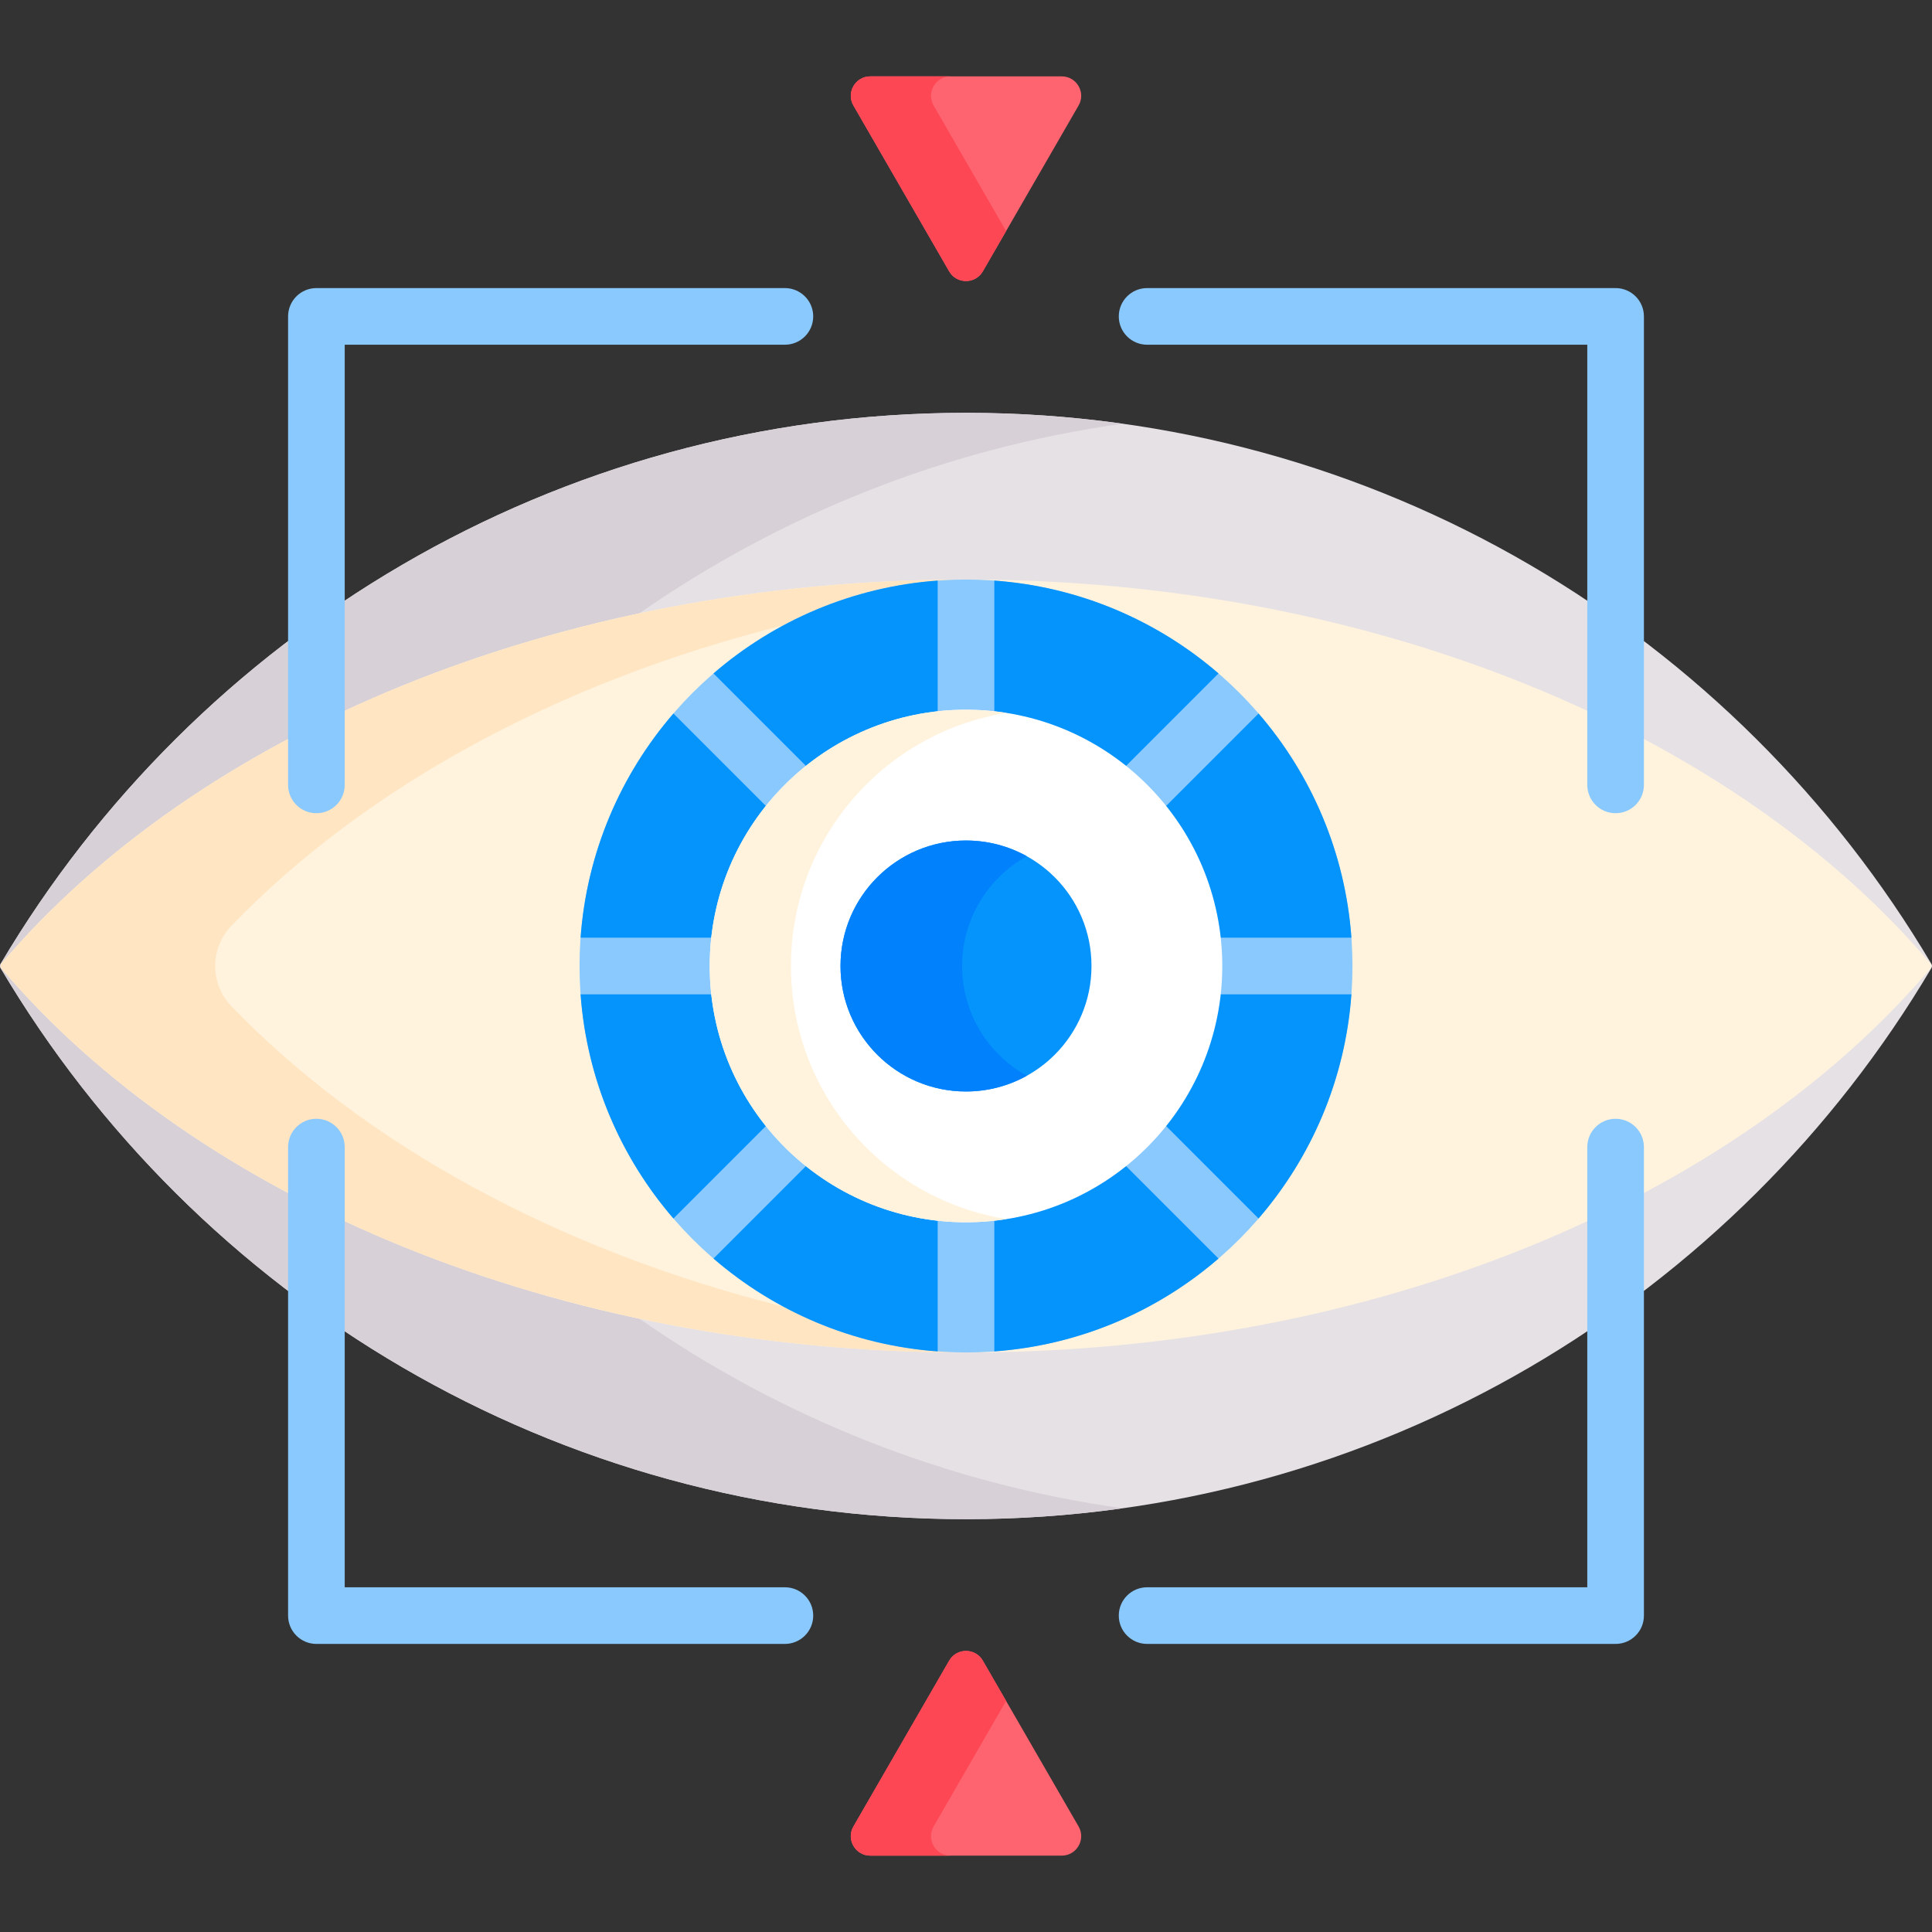 <?xml version="1.0"?>
<svg xmlns="http://www.w3.org/2000/svg" xmlns:xlink="http://www.w3.org/1999/xlink" xmlns:svgjs="http://svgjs.com/svgjs" version="1.1" width="512" height="512" x="0" y="0" viewBox="0 0 511.672 511.672" style="enable-background:new 0 0 512 512" xml:space="preserve" class=""><rect x="0" y="0" width="511.672" height="511.672" fill="#333333" stroke="none"/><g><g xmlns="http://www.w3.org/2000/svg"><g><g><path d="m255.836 109.333c-108.87 0-203.997 58.622-255.695 145.986-.188.318-.188.716 0 1.034 51.698 87.364 146.825 145.986 255.695 145.986s203.997-58.622 255.695-145.986c.188-.318.188-.716 0-1.034-51.698-87.364-146.825-145.986-255.695-145.986z" fill="#e5e1e5" data-original="#e5e1e5" style="" class=""/></g><path d="m142.954 342.653c-102.118-58.817-103.118-107.817 26.37-180.213 37.312-25.993 80.869-43.638 127.977-50.225-13.55-1.895-27.391-2.882-41.465-2.882-108.87 0-203.997 58.622-255.695 145.986-.188.318-.188.716 0 1.034 51.698 87.364 146.825 145.986 255.695 145.986 14.073 0 27.915-.987 41.465-2.882-47.108-6.587-90.665-24.233-127.977-50.225-8.978-1.909-17.775-4.107-26.37-6.579z" fill="#d7d0d6" data-original="#d7d0d6" style="" class=""/><g><path d="m255.836 153.485c-108.695 0-203.692 40.824-255.446 101.697-.32.376-.32.932 0 1.308 51.754 60.873 146.751 101.697 255.446 101.697s203.692-40.824 255.446-101.697c.32-.376.32-.932 0-1.308-51.754-60.873-146.751-101.697-255.446-101.697z" fill="#fff3de" data-original="#fff3de" style="" class=""/></g><g><path d="m207.441 346.041c-60.015-15.04-111.08-43.197-146.131-79.532-5.755-5.966-5.755-15.381 0-21.347 35.051-36.334 86.116-64.492 146.131-79.532 14.403-7.743 30.871-12.141 48.368-12.146-108.684.008-203.67 40.83-255.419 101.698-.32.376-.32.932 0 1.308 51.75 60.868 146.735 101.69 255.419 101.697-17.497-.004-33.965-4.403-48.368-12.146z" fill="#ffe5c2" data-original="#ffe5c2" style="" class=""/></g><g><circle cx="255.836" cy="255.836" fill="#8ac9fe" r="102.352" data-original="#8ac9fe" style="" class=""/></g><g><g><g fill="#0593fc"><path d="m248.336 189.392v-35.633c-22.624 1.639-43.208 10.628-59.376 24.595l25.221 25.221c9.594-7.663 21.328-12.744 34.155-14.183z" fill="#0593fc" data-original="#0593fc" style="" class=""/><path d="m297.49 203.575 25.221-25.221c-16.167-13.967-36.752-22.956-59.375-24.594v35.633c12.827 1.438 24.561 6.519 34.154 14.182z" fill="#0593fc" data-original="#0593fc" style="" class=""/><path d="m322.279 248.336h35.633c-1.639-22.624-10.628-43.208-24.595-59.376l-25.221 25.221c7.664 9.594 12.745 21.328 14.183 34.155z" fill="#0593fc" data-original="#0593fc" style="" class=""/><path d="m203.575 214.181-25.221-25.221c-13.967 16.167-22.956 36.752-24.595 59.376h35.633c1.439-12.827 6.52-24.561 14.183-34.155z" fill="#0593fc" data-original="#0593fc" style="" class=""/><path d="m308.097 297.49 25.221 25.221c13.967-16.167 22.956-36.752 24.595-59.376h-35.633c-1.439 12.827-6.52 24.561-14.183 34.155z" fill="#0593fc" data-original="#0593fc" style="" class=""/><path d="m189.392 263.336h-35.633c1.639 22.624 10.628 43.208 24.595 59.376l25.221-25.221c-7.663-9.594-12.744-21.328-14.183-34.155z" fill="#0593fc" data-original="#0593fc" style="" class=""/><path d="m263.336 322.28v35.633c22.623-1.639 43.208-10.628 59.375-24.594l-25.221-25.221c-9.593 7.662-21.327 12.743-34.154 14.182z" fill="#0593fc" data-original="#0593fc" style="" class=""/><path d="m214.181 308.097-25.221 25.221c16.167 13.967 36.752 22.956 59.376 24.595v-35.633c-12.827-1.439-24.561-6.52-34.155-14.183z" fill="#0593fc" data-original="#0593fc" style="" class=""/></g><g><circle cx="255.836" cy="255.836" fill="#ffffff" r="67.875" data-original="#ffffff" style="" class=""/></g><g><path d="m209.478 255.836c0-33.824 24.744-61.861 57.117-67.018-3.505-.558-7.096-.857-10.759-.857-37.486 0-67.875 30.389-67.875 67.875s30.389 67.875 67.875 67.875c3.662 0 7.254-.299 10.759-.857-32.373-5.157-57.117-33.194-57.117-67.018z" fill="#fff3de" data-original="#fff3de" style="" class=""/></g><g><circle cx="255.836" cy="255.836" fill="#0593fc" r="33.234" data-original="#0593fc" style="" class=""/></g><g><path d="m254.806 255.836c0-12.512 6.917-23.403 17.132-29.073-4.771-2.648-10.259-4.161-16.102-4.161-18.355 0-33.234 14.88-33.234 33.234s14.88 33.234 33.234 33.234c5.843 0 11.331-1.513 16.102-4.161-10.215-5.67-17.132-16.561-17.132-29.073z" fill="#0182fc" data-original="#0182fc" style=""/></g></g></g></g><g><g><g><path d="m427.876 215.372c-4.143 0-7.5-3.358-7.5-7.5v-116.576h-116.576c-4.143 0-7.5-3.358-7.5-7.5s3.357-7.5 7.5-7.5h124.076c4.143 0 7.5 3.358 7.5 7.5v124.076c0 4.142-3.357 7.5-7.5 7.5z" fill="#8ac9fe" data-original="#8ac9fe" style="" class=""/></g><g><path d="m83.796 215.372c-4.142 0-7.5-3.358-7.5-7.5v-124.076c0-4.142 3.358-7.5 7.5-7.5h124.076c4.142 0 7.5 3.358 7.5 7.5s-3.358 7.5-7.5 7.5h-116.576v116.576c0 4.142-3.358 7.5-7.5 7.5z" fill="#8ac9fe" data-original="#8ac9fe" style="" class=""/></g><g><path d="m207.872 435.376h-124.076c-4.142 0-7.5-3.358-7.5-7.5v-124.076c0-4.142 3.358-7.5 7.5-7.5s7.5 3.358 7.5 7.5v116.576h116.576c4.142 0 7.5 3.358 7.5 7.5s-3.358 7.5-7.5 7.5z" fill="#8ac9fe" data-original="#8ac9fe" style="" class=""/></g><g><path d="m427.876 435.376h-124.076c-4.143 0-7.5-3.358-7.5-7.5s3.357-7.5 7.5-7.5h116.576v-116.576c0-4.142 3.357-7.5 7.5-7.5s7.5 3.358 7.5 7.5v124.076c0 4.142-3.357 7.5-7.5 7.5z" fill="#8ac9fe" data-original="#8ac9fe" style="" class=""/></g></g></g><g><g><path d="m260.297 71.865 25.354-43.915c1.983-3.434-.496-7.726-4.461-7.726h-50.708c-3.965 0-6.443 4.292-4.461 7.726l25.354 43.915c1.983 3.434 6.939 3.434 8.922 0z" fill="#fe646f" data-original="#fe646f" style="" class=""/></g><g><path d="m247.262 27.95c-1.983-3.434.496-7.726 4.461-7.726h-21.241c-3.965 0-6.443 4.292-4.461 7.726l25.354 43.915c1.983 3.434 6.939 3.434 8.922 0l6.16-10.669z" fill="#fd4755" data-original="#fd4755" style="" class=""/></g><g><path d="m251.375 439.807-25.354 43.915c-1.983 3.434.496 7.726 4.461 7.726h50.708c3.965 0 6.443-4.292 4.461-7.726l-25.354-43.915c-1.983-3.434-6.939-3.434-8.922 0z" fill="#fe646f" data-original="#fe646f" style="" class=""/></g><g><path d="m247.262 483.722 19.194-33.246-6.16-10.669c-1.983-3.434-6.939-3.434-8.922 0l-25.354 43.915c-1.983 3.434.496 7.726 4.461 7.726h21.241c-3.964 0-6.443-4.292-4.46-7.726z" fill="#fd4755" data-original="#fd4755" style="" class=""/></g></g></g></g></svg>

